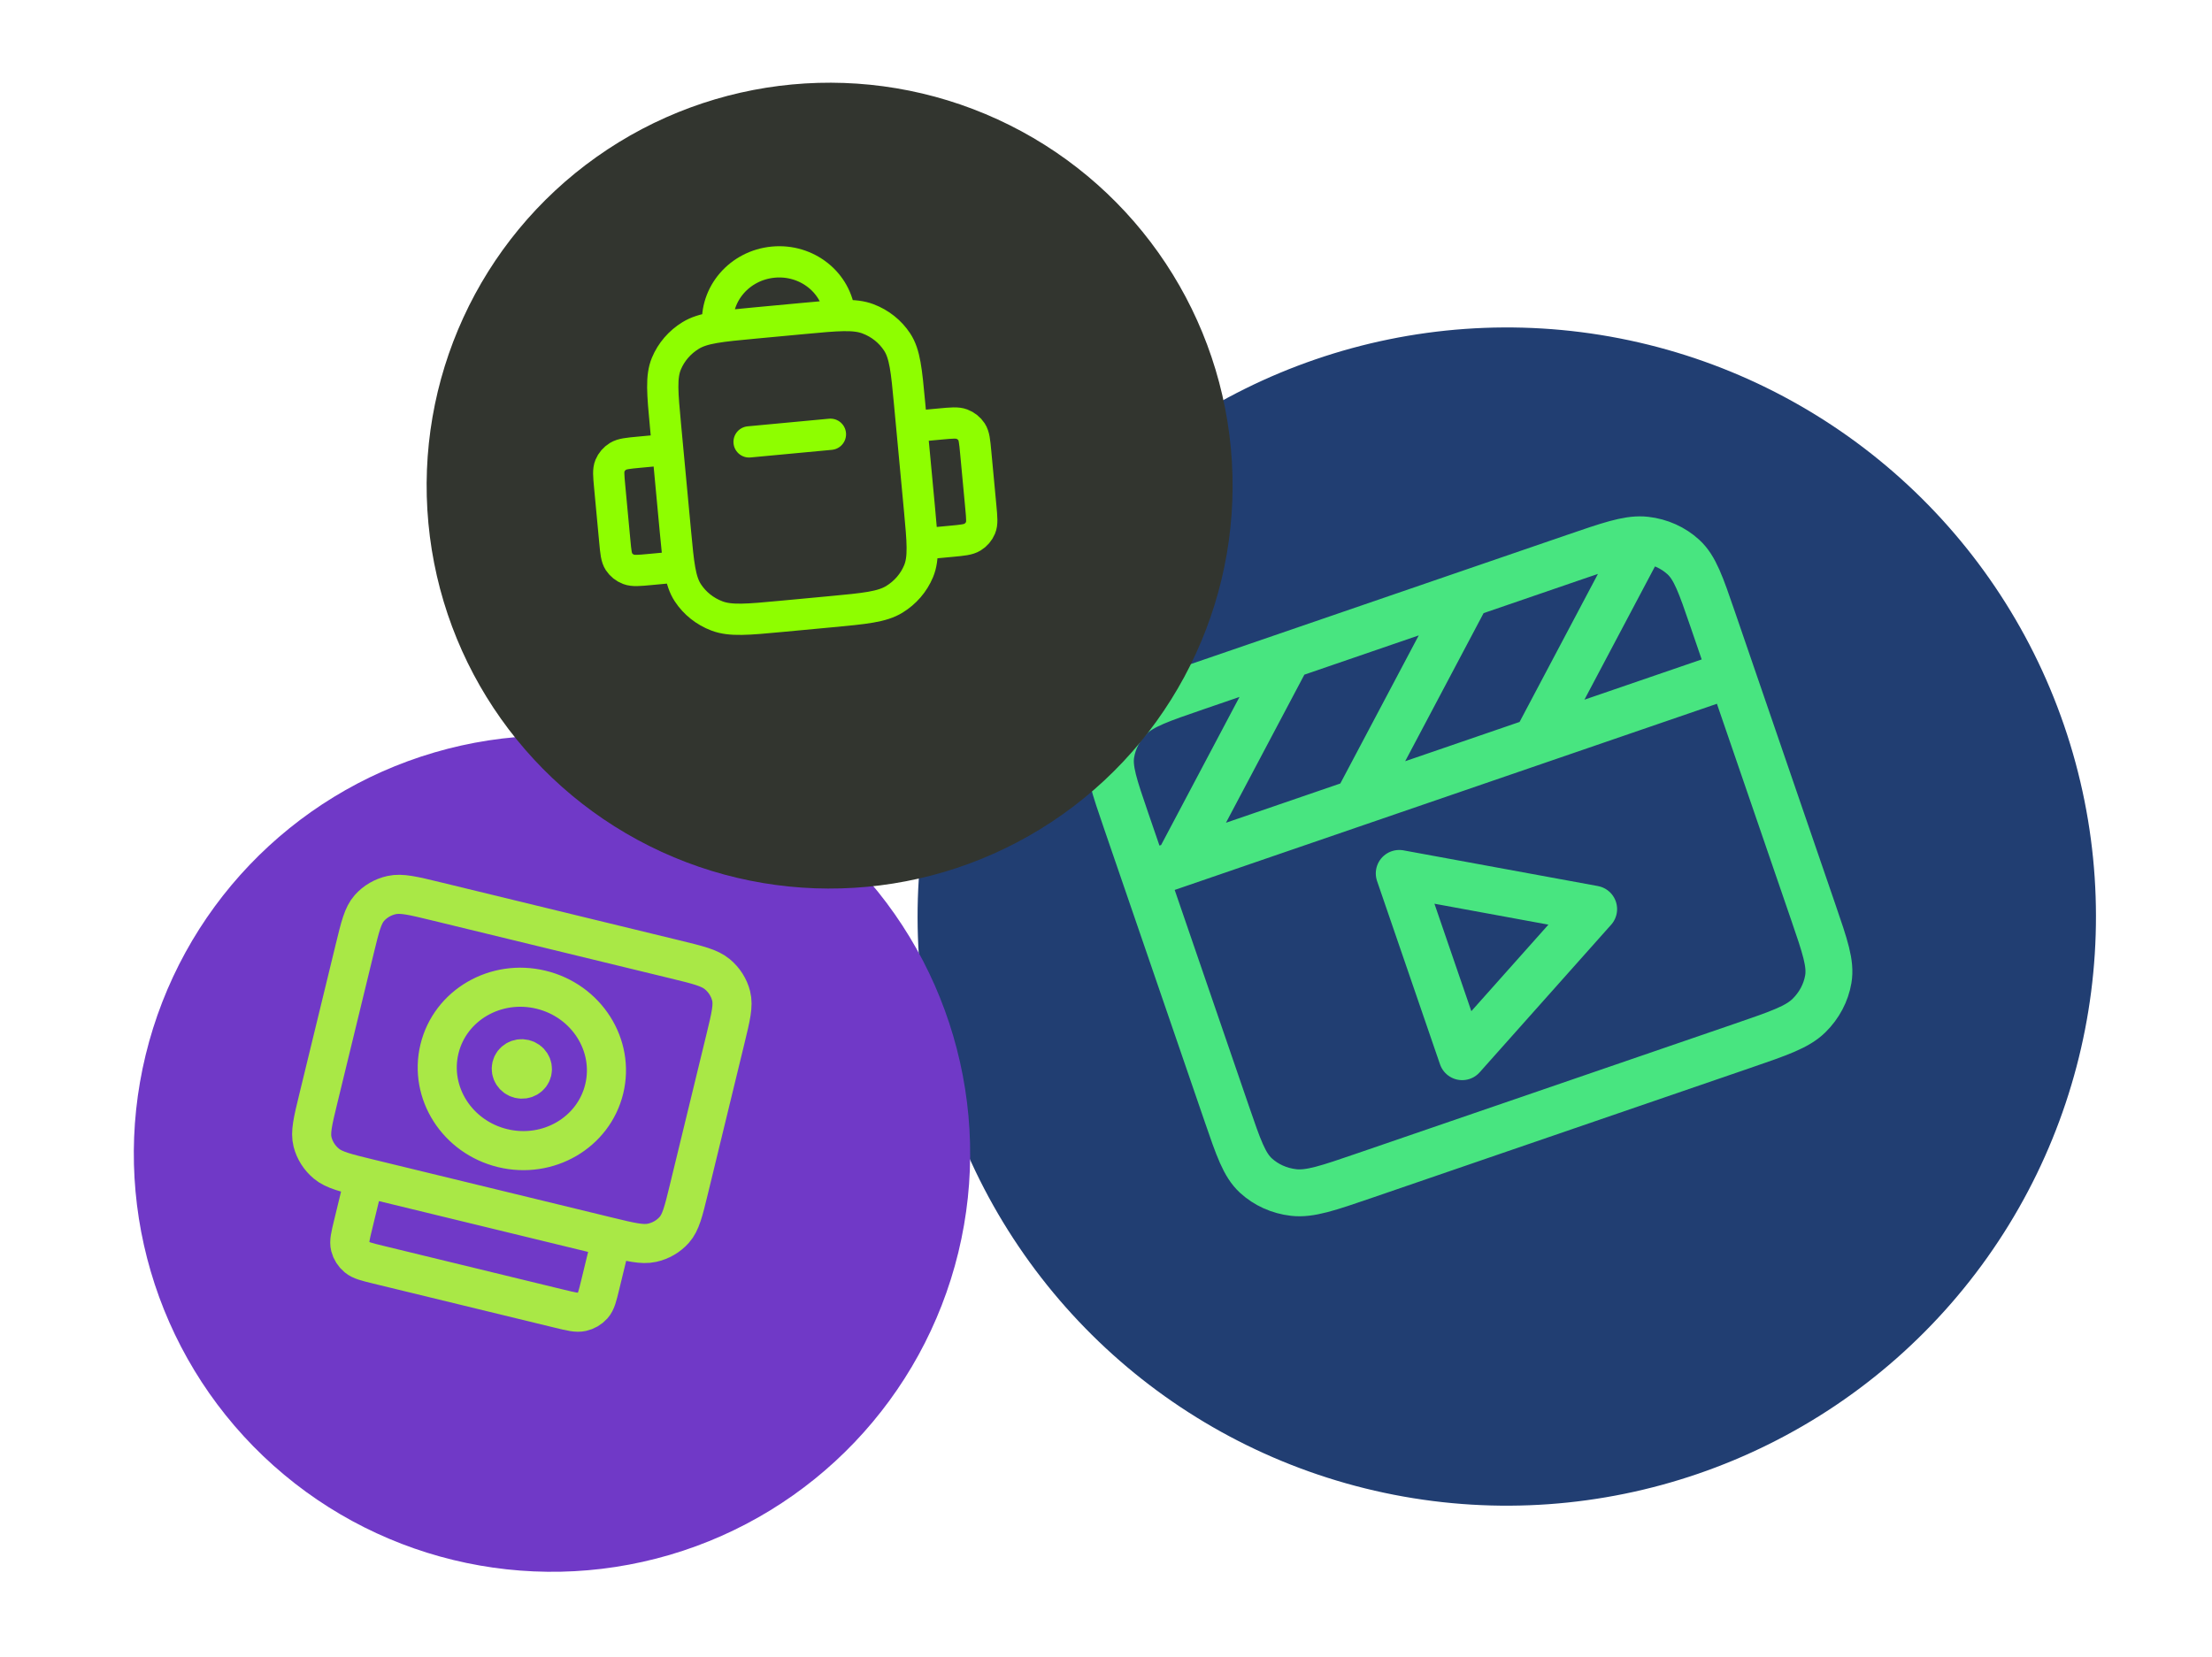 <svg width="283" height="212" viewBox="0 0 283 212" fill="none" xmlns="http://www.w3.org/2000/svg">
<g filter="url(#filter0_d_374_2)">
<circle cx="186.775" cy="111.28" r="75.38" transform="rotate(-18.951 186.775 111.28)" fill="#213E72"/>
</g>
<path d="M146.476 112.009L173.576 102.704M173.576 102.704L221.522 86.241M173.576 102.704L187.712 76.002M187.712 76.002L201.47 71.278C205.834 69.78 208.159 68.981 210.139 69.079M187.712 76.002L153.107 87.885C148.437 89.488 146.102 90.29 144.611 91.755C143.3 93.043 142.435 94.677 142.14 96.422C141.805 98.406 142.557 100.595 144.06 104.974L156.945 142.497C158.448 146.875 159.2 149.064 160.683 150.424C161.987 151.62 163.674 152.378 165.5 152.589C167.576 152.829 169.911 152.027 174.581 150.424L222.945 133.817C227.615 132.213 229.95 131.412 231.441 129.947C232.752 128.659 233.617 127.025 233.911 125.28C234.247 123.295 233.495 121.106 231.991 116.728L219.107 79.205C217.604 74.826 216.852 72.637 215.368 71.277C214.064 70.081 212.378 69.323 210.552 69.113C210.416 69.096 210.279 69.086 210.14 69.078L196.508 94.83M164.782 83.876L150.646 110.578M203.889 116.327L187.069 135.211L179.016 111.759L203.889 116.327Z" stroke="#48E580" stroke-width="6" stroke-linejoin="round"/>
<g filter="url(#filter1_d_374_2)">
<circle cx="64.621" cy="141.621" r="53.5" transform="rotate(13.659 64.621 141.621)" fill="#7039C7"/>
</g>
<path d="M78.262 158.351L76.785 164.432C76.44 165.851 76.268 166.56 75.849 167.032C75.48 167.447 74.984 167.737 74.428 167.86C73.798 167.999 73.06 167.819 71.584 167.461L48.399 161.826C46.923 161.468 46.185 161.288 45.689 160.876C45.252 160.512 44.943 160.027 44.806 159.488C44.651 158.877 44.824 158.168 45.168 156.749L46.646 150.668M66.764 136.776L66.79 136.782M77.303 139.337C75.943 144.934 70.121 148.324 64.302 146.909C58.482 145.495 54.865 139.811 56.225 134.215C57.585 128.619 63.407 125.228 69.227 126.642C75.047 128.056 78.663 133.741 77.303 139.337ZM68.081 137.096C67.911 137.795 67.183 138.22 66.456 138.043C65.728 137.866 65.276 137.155 65.446 136.455C65.616 135.755 66.343 135.332 67.071 135.509C67.799 135.686 68.251 136.396 68.081 137.096ZM47.172 150.796L77.736 158.224C80.687 158.941 82.163 159.299 83.425 159.021C84.534 158.776 85.528 158.197 86.265 157.366C87.103 156.422 87.448 155.003 88.138 152.165L92.817 132.911C93.506 130.073 93.851 128.654 93.54 127.43C93.266 126.355 92.649 125.383 91.775 124.657C90.783 123.83 89.307 123.472 86.355 122.755L55.792 115.327C52.84 114.61 51.365 114.251 50.103 114.53C48.994 114.775 47.999 115.354 47.263 116.184C46.425 117.129 46.08 118.548 45.39 121.386L40.711 140.64C40.021 143.478 39.676 144.897 39.988 146.12C40.261 147.196 40.879 148.167 41.752 148.894C42.745 149.72 44.221 150.079 47.172 150.796Z" stroke="#A9E846" stroke-width="5" stroke-linecap="round" stroke-linejoin="round"/>
<g filter="url(#filter2_d_374_2)">
<circle cx="100.14" cy="56.14" r="51.557" transform="rotate(-5.35 100.14 56.14)" fill="#32352F"/>
</g>
<path d="M85.43 57.519L81.788 57.86C80.331 57.996 79.603 58.064 79.072 58.389C78.605 58.675 78.242 59.094 78.037 59.589C77.803 60.151 77.869 60.851 78 62.252L78.656 69.256C78.787 70.657 78.853 71.357 79.186 71.866C79.48 72.313 79.914 72.659 80.426 72.853C81.008 73.073 81.736 73.005 83.193 72.868L86.836 72.527M116.65 54.594L120.293 54.253C121.75 54.117 122.478 54.049 123.06 54.269C123.572 54.463 124.006 54.808 124.3 55.256C124.633 55.764 124.699 56.465 124.83 57.866L125.486 64.87C125.617 66.271 125.683 66.971 125.449 67.533C125.244 68.027 124.882 68.447 124.415 68.733C123.884 69.057 123.156 69.126 121.698 69.262L118.056 69.603M107.44 40.315C107.052 36.17 103.243 33.137 98.932 33.541C94.621 33.945 91.442 37.632 91.83 41.777M95.837 56.543L106.243 55.568M100.026 78.862L106.27 78.277C110.641 77.868 112.827 77.663 114.42 76.689C115.821 75.832 116.907 74.573 117.523 73.09C118.224 71.405 118.027 69.304 117.633 65.1L116.368 51.592C115.975 47.388 115.778 45.287 114.777 43.761C113.896 42.419 112.595 41.383 111.059 40.801C109.313 40.139 107.127 40.344 102.756 40.754L96.512 41.338C92.14 41.748 89.955 41.952 88.362 42.927C86.961 43.784 85.875 45.044 85.258 46.526C84.558 48.211 84.755 50.312 85.148 54.515L86.413 68.024C86.807 72.227 87.004 74.329 88.005 75.854C88.886 77.197 90.187 78.232 91.723 78.814C93.469 79.476 95.654 79.272 100.026 78.862Z" stroke="#8EFE00" stroke-width="4" stroke-linecap="round" stroke-linejoin="round"/>
<defs>
<filter id="filter0_d_374_2" x="107.374" y="31.879" width="170.802" height="170.802" filterUnits="userSpaceOnUse" color-interpolation-filters="sRGB">
<feFlood flood-opacity="0" result="BackgroundImageFix"/>
<feColorMatrix in="SourceAlpha" type="matrix" values="0 0 0 0 0 0 0 0 0 0 0 0 0 0 0 0 0 0 127 0" result="hardAlpha"/>
<feOffset dx="6" dy="6"/>
<feGaussianBlur stdDeviation="5"/>
<feComposite in2="hardAlpha" operator="out"/>
<feColorMatrix type="matrix" values="0 0 0 0 0 0 0 0 0 0 0 0 0 0 0 0 0 0 0.65 0"/>
<feBlend mode="normal" in2="BackgroundImageFix" result="effect1_dropShadow_374_2"/>
<feBlend mode="normal" in="SourceGraphic" in2="effect1_dropShadow_374_2" result="shape"/>
</filter>
<filter id="filter1_d_374_2" x="7.108" y="84.108" width="127.025" height="127.025" filterUnits="userSpaceOnUse" color-interpolation-filters="sRGB">
<feFlood flood-opacity="0" result="BackgroundImageFix"/>
<feColorMatrix in="SourceAlpha" type="matrix" values="0 0 0 0 0 0 0 0 0 0 0 0 0 0 0 0 0 0 127 0" result="hardAlpha"/>
<feOffset dx="6" dy="6"/>
<feGaussianBlur stdDeviation="5"/>
<feComposite in2="hardAlpha" operator="out"/>
<feColorMatrix type="matrix" values="0 0 0 0 0 0 0 0 0 0 0 0 0 0 0 0 0 0 0.65 0"/>
<feBlend mode="normal" in2="BackgroundImageFix" result="effect1_dropShadow_374_2"/>
<feBlend mode="normal" in="SourceGraphic" in2="effect1_dropShadow_374_2" result="shape"/>
</filter>
<filter id="filter2_d_374_2" x="44.579" y="0.579" width="123.122" height="123.122" filterUnits="userSpaceOnUse" color-interpolation-filters="sRGB">
<feFlood flood-opacity="0" result="BackgroundImageFix"/>
<feColorMatrix in="SourceAlpha" type="matrix" values="0 0 0 0 0 0 0 0 0 0 0 0 0 0 0 0 0 0 127 0" result="hardAlpha"/>
<feOffset dx="6" dy="6"/>
<feGaussianBlur stdDeviation="5"/>
<feComposite in2="hardAlpha" operator="out"/>
<feColorMatrix type="matrix" values="0 0 0 0 0 0 0 0 0 0 0 0 0 0 0 0 0 0 0.65 0"/>
<feBlend mode="normal" in2="BackgroundImageFix" result="effect1_dropShadow_374_2"/>
<feBlend mode="normal" in="SourceGraphic" in2="effect1_dropShadow_374_2" result="shape"/>
</filter>
</defs>
</svg>

